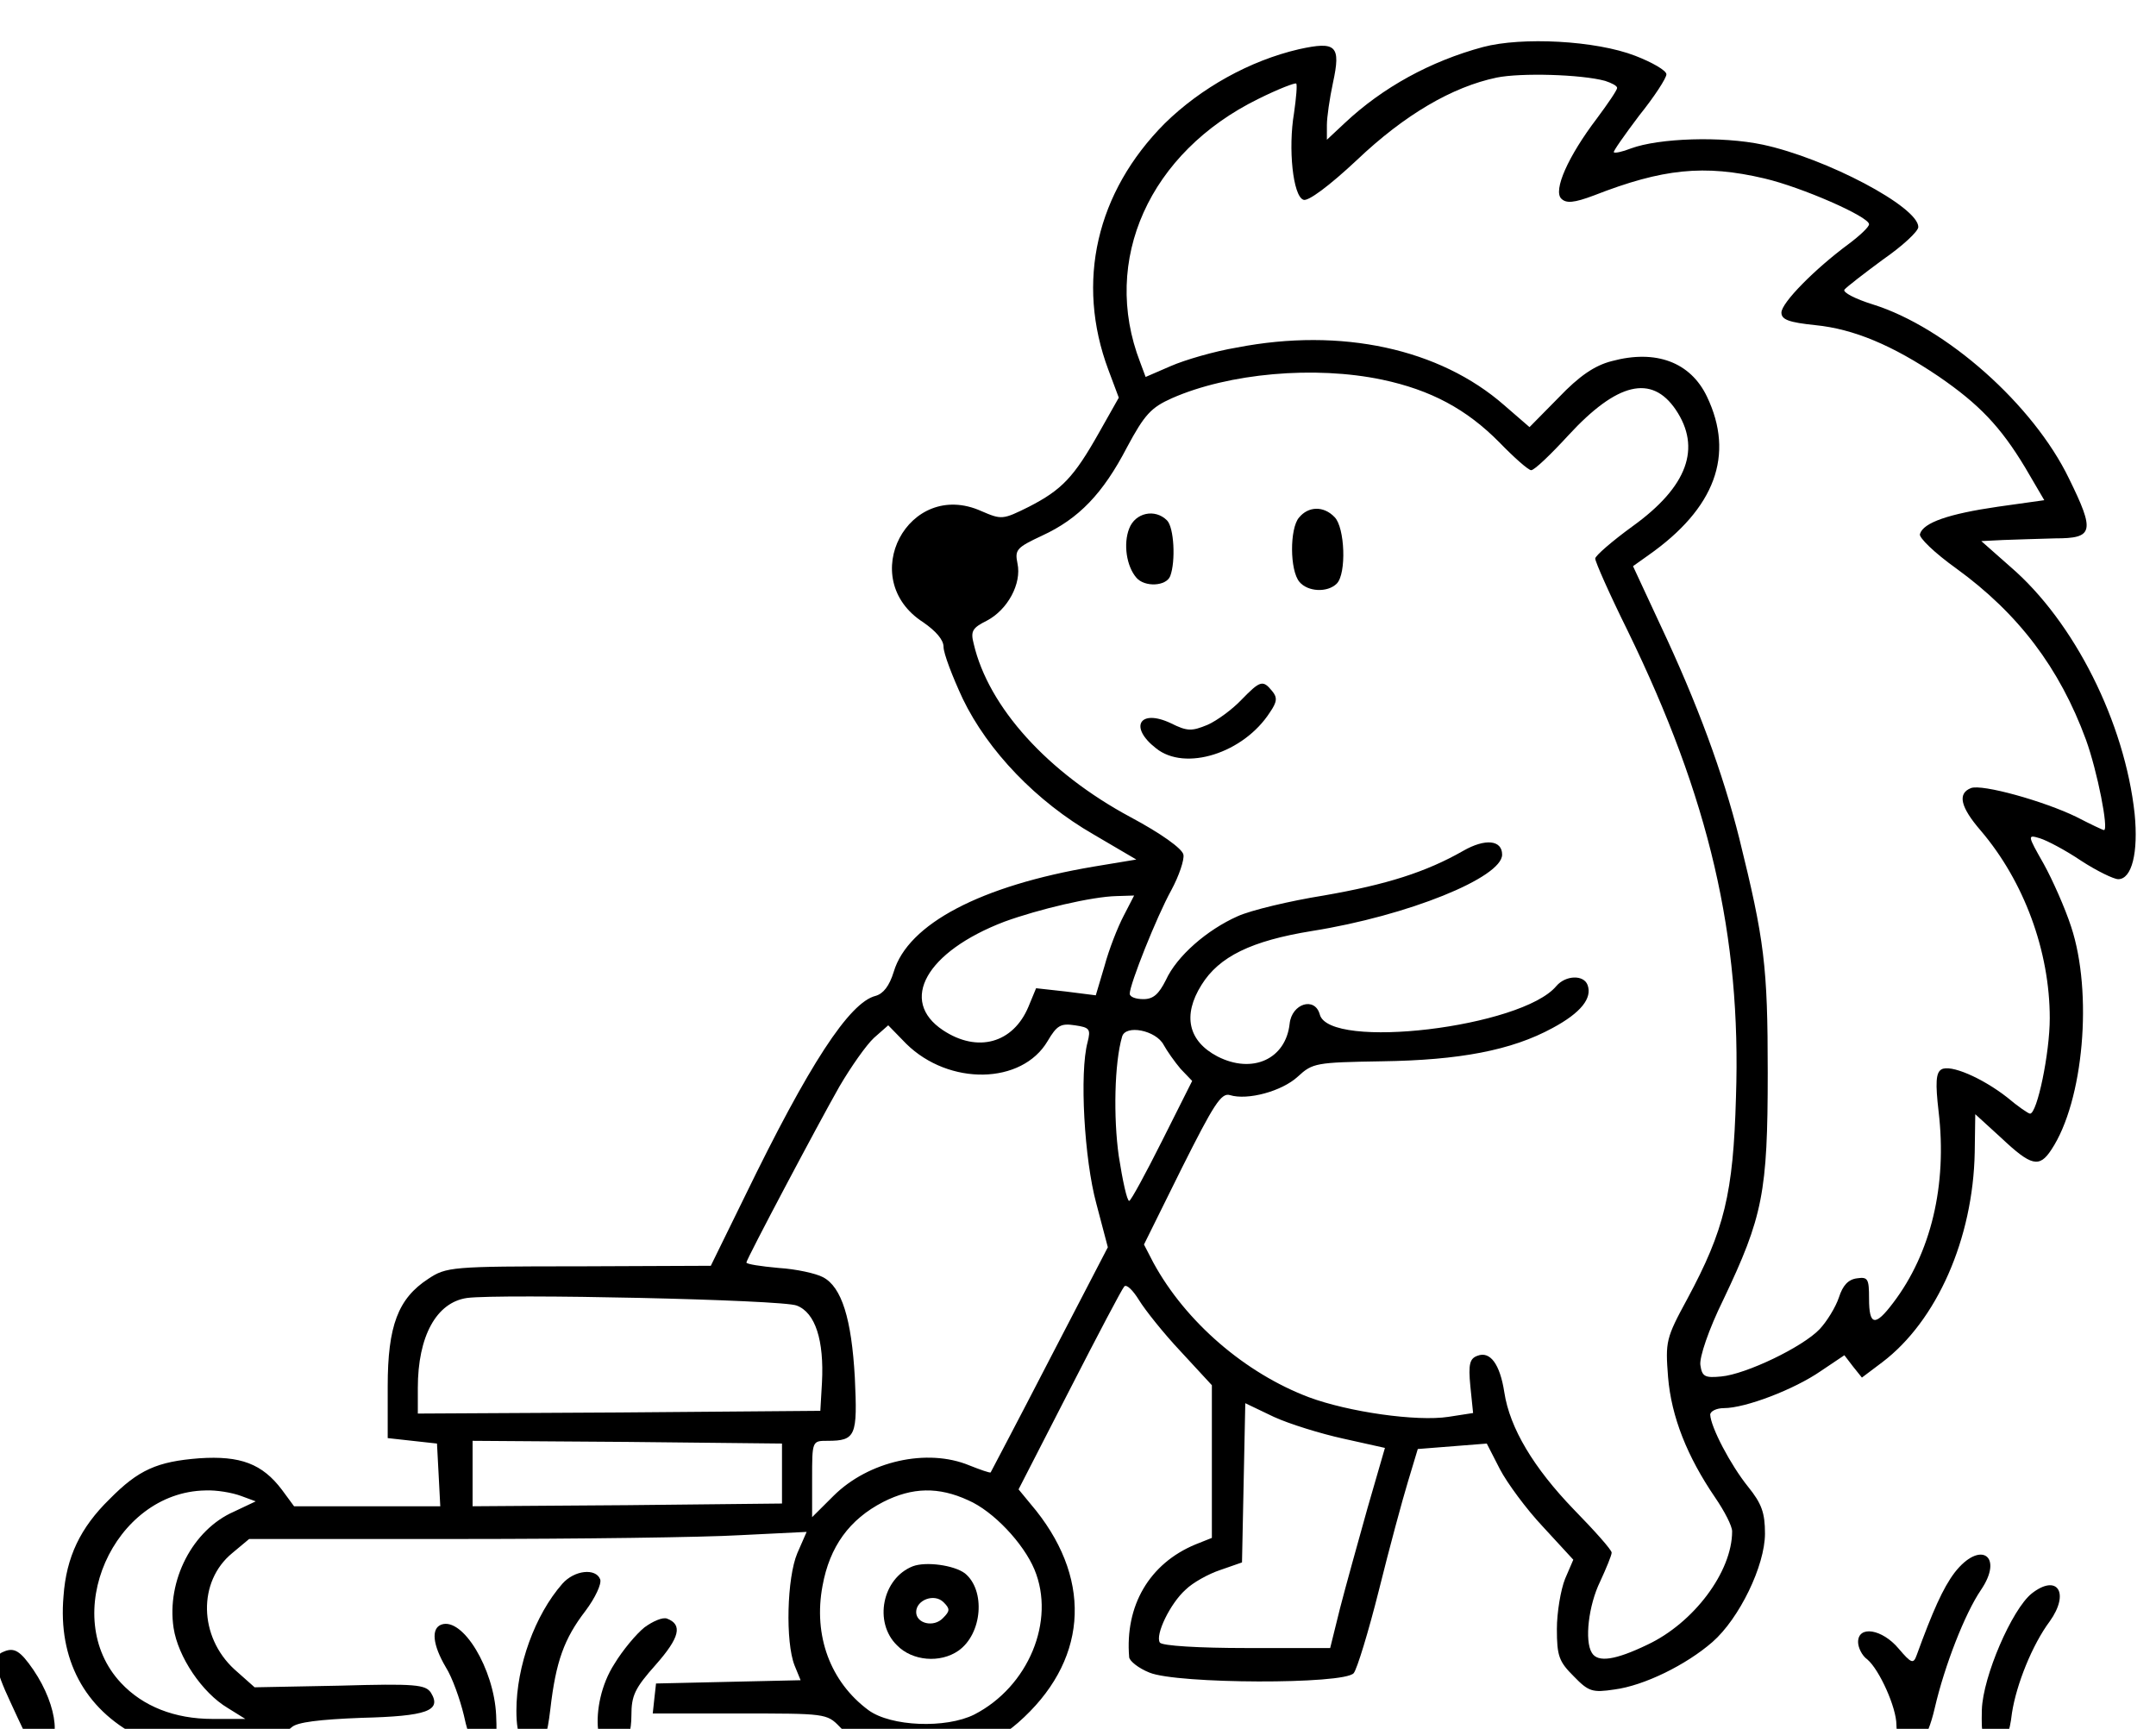 <?xml version="1.0" encoding="UTF-8" standalone="no"?>
<!-- Created with Inkscape (http://www.inkscape.org/) -->

<svg
   width="137.794mm"
   height="110.5mm"
   viewBox="0 0 137.794 110.5"
   version="1.1"
   id="svg1"
   inkscape:version="1.3.2 (091e20e, 2023-11-25, custom)"
   sodipodi:docname="lawn.svg"
   xmlns:inkscape="http://www.inkscape.org/namespaces/inkscape"
   xmlns:sodipodi="http://sodipodi.sourceforge.net/DTD/sodipodi-0.dtd"
   xmlns="http://www.w3.org/2000/svg"
   xmlns:svg="http://www.w3.org/2000/svg">
  <sodipodi:namedview
     id="namedview1"
     pagecolor="#ffffff"
     bordercolor="#000000"
     borderopacity="0.25"
     inkscape:showpageshadow="2"
     inkscape:pageopacity="0.0"
     inkscape:pagecheckerboard="0"
     inkscape:deskcolor="#d1d1d1"
     inkscape:document-units="mm"
     inkscape:zoom="0.69219276"
     inkscape:cx="284.6028"
     inkscape:cy="412.45736"
     inkscape:window-width="1920"
     inkscape:window-height="991"
     inkscape:window-x="2391"
     inkscape:window-y="-9"
     inkscape:window-maximized="1"
     inkscape:current-layer="layer1" />
  <defs
     id="defs1" />
  <g
     inkscape:label="Layer 1"
     inkscape:groupmode="layer"
     id="layer1"
     transform="translate(-29.652,-39.434)">
    <g
       id="lawn"
       transform="matrix(0.035,0,0,-0.035,2.806,373.991)">
      <path
         d="m 3475,9472.866 c -96,-25.891 -183,-73.69 -252,-138.418 l -33,-30.87 v 26.887 c 0,13.941 5,48.795 11,76.677 15,68.711 6,76.677 -62,61.74 -90,-20.912 -179,-70.703 -245,-135.43 -125,-125.472 -163,-289.781 -103,-450.106 l 19,-50.786 -36,-63.732 c -46,-81.656 -68,-104.56 -128,-135.43 -48,-23.899 -50,-23.899 -87,-7.966 -133,59.749 -230,-123.481 -106,-203.145 23,-15.933 37,-31.866 37,-44.812 0,-11.95 16,-53.774 35,-94.602 46,-95.598 135,-188.208 239,-247.957 l 78,-45.807 -78,-12.945 c -206,-34.853 -339,-104.56 -365,-192.191 -8,-25.891 -19,-39.832 -33,-43.816 -48,-11.95 -122,-125.472 -239,-366.458 l -62,-126.468 -241,-0.996 c -233,0 -242,-0.996 -275,-22.904 -55,-35.849 -74,-85.64 -74,-196.175 v -94.602 l 45,-4.979 45,-4.979 3,-56.761 3,-57.757 h -134 -133 l -22,29.874 c -36,47.799 -76,62.736 -151,57.757 -77,-5.975 -111,-20.912 -164,-74.686 -53,-51.782 -79,-105.556 -84,-177.254 -10,-114.518 38,-205.137 136,-255.923 43,-22.904 66,-27.883 122,-27.883 69,0 127,16.929 159,44.811 10,8.962 50,13.941 127,16.929 120,2.987 147,12.945 127,45.807 -10,14.937 -28,16.929 -167,12.945 l -155,-2.987 -37,32.862 c -65,59.749 -67,160.326 -4,212.108 l 31,25.891 h 387 c 213,0 443,2.987 510,6.971 l 121,5.975 -17,-38.837 c -19,-44.812 -22,-162.317 -5,-205.137 l 11,-26.887 -132,-2.987 -132,-2.987 -3,-26.887 -3,-27.883 h 159 c 155,0 159,0 182,-23.899 45,-48.795 158,-68.711 242,-43.816 22,5.975 59,28.878 84,50.786 125,109.539 138,254.927 33,387.37 l -32,38.837 93,181.237 c 51,99.581 96,185.221 100,189.204 4,4.979 16,-6.971 27,-24.895 11,-17.925 45,-60.744 76,-93.606 l 57,-61.74 v -139.413 -139.413 l -30,-11.95 c -84,-34.853 -129,-111.531 -121,-206.133 1,-6.971 17,-19.916 37,-27.883 50,-20.912 356,-21.908 373,-0.996 6,6.971 27,75.682 46,151.363 19,76.677 43,165.304 53,198.166 l 18,59.749 63,4.979 63,4.979 24,-46.803 c 13,-24.895 48,-72.694 79,-105.556 l 55,-59.749 -15,-34.853 c -8,-19.916 -15,-61.74 -15,-91.615 0,-49.791 4,-59.749 31,-86.635 27,-27.883 34,-29.874 74,-23.899 54,6.971 131,44.812 179,86.635 49,42.82 96,139.413 96,198.166 0,37.841 -6,54.77 -31,85.64 -32,39.832 -68,108.543 -69,131.447 0,5.975 11,11.95 25,11.95 39,0 128,33.858 177,67.715 l 43,28.878 16,-20.912 16,-19.916 37,27.883 c 100,75.681 166,226.049 169,383.387 l 1,69.707 48,-43.816 c 54,-50.786 69,-54.77 91,-20.912 59,88.627 76,286.793 36,407.286 -11,33.858 -34,85.64 -50,114.518 -30,52.778 -30,53.774 -7,46.803 13,-3.983 47,-21.908 75,-40.828 29,-18.92 60,-33.858 68,-33.858 25,0 37,48.795 30,119.497 -18,166.3 -110,350.525 -227,451.102 l -53,46.803 40,1.992 c 22,0.996 65,1.992 95,2.987 70,0 73,11.95 25,109.539 -65,134.434 -224,275.839 -358,317.663 -32,9.958 -55,21.908 -52,26.887 4,4.979 35,28.878 70,54.77 36,24.895 65,51.782 65,59.749 0,36.845 -168,125.472 -284,150.367 -75,15.933 -190,11.95 -241,-6.971 -15,-5.975 -29,-8.962 -31,-6.971 -2,0.996 19,30.87 46,66.719 28,34.853 50,68.711 50,75.682 0,6.971 -26,21.908 -57,33.858 -72,27.883 -207,34.853 -278,15.933 z m 223,-61.74 c 12,-3.983 22,-8.962 22,-12.945 0,-3.983 -17,-28.878 -37,-55.765 -53,-69.707 -80,-131.447 -65,-146.384 9,-8.962 23,-7.966 60,5.975 125,48.795 201,56.761 311,30.87 68,-15.933 191,-69.707 191,-83.648 0,-4.979 -17,-20.912 -37,-35.849 -62,-45.807 -123,-107.547 -123,-125.472 0,-12.946 14,-17.925 62,-22.904 70,-6.971 141,-36.845 225,-93.606 74,-50.786 113,-91.615 158,-166.3 l 35,-59.749 -85,-11.95 c -89,-12.945 -136,-28.878 -142,-49.791 -3,-5.975 27,-34.853 66,-62.736 114,-82.652 189,-182.233 237,-312.684 21,-57.757 42,-165.304 33,-165.304 -2,0 -25,10.954 -50,23.899 -59,28.878 -173,60.745 -193,52.778 -25,-9.958 -19,-34.853 18,-77.673 79,-92.61 126,-220.074 126,-342.559 0,-63.732 -23,-174.267 -36,-174.267 -3,0 -22,12.945 -42,29.874 -46,35.849 -104,60.744 -120,50.786 -10,-5.975 -11,-24.895 -5,-76.677 16,-134.434 -14,-258.911 -83,-349.529 -33,-43.816 -44,-41.824 -44,7.966 0,35.849 -2,39.833 -22,36.845 -16,-1.992 -26,-12.945 -33,-34.853 -6,-17.925 -22,-43.816 -35,-57.757 -31,-32.862 -135,-82.652 -180,-86.635 -30,-2.987 -35,0 -38,20.912 -2,13.941 15,64.728 42,119.497 72,151.363 81,195.179 81,414.257 0,195.179 -6,241.982 -52,428.198 -30,119.497 -76,244.969 -144,389.362 l -50,107.547 28,19.916 c 122,85.64 158,183.229 107,289.781 -30,62.736 -93,86.635 -174,64.728 -31,-7.966 -59,-26.887 -97,-66.719 l -53,-53.774 -46,39.832 c -118,103.564 -298,142.401 -488,105.556 -42,-6.971 -96,-22.904 -121,-33.858 l -46,-19.916 -10,26.887 c -72,186.216 17,383.387 216,480.976 36,17.925 67,29.874 69,27.883 2,-1.992 0,-25.891 -4,-53.774 -11,-64.728 -2,-151.363 17,-158.334 8,-3.983 47,24.895 98,72.694 87,82.652 174,133.439 255,150.367 44,8.962 154,5.975 198,-5.975 z m -407,-545.704 c 89,-18.92 154,-53.774 214,-114.518 27,-27.883 53,-50.786 58,-50.786 6,0 36,28.878 68,63.732 89,96.594 152,111.531 196,46.803 47,-69.707 22,-140.409 -79,-213.103 -37,-26.887 -68,-53.774 -68,-58.753 0,-5.975 26,-64.728 59,-131.447 149,-305.714 208,-557.654 198,-852.413 -5,-176.258 -21,-241.982 -89,-368.45 -39,-71.698 -40,-77.673 -35,-142.401 6,-72.694 35,-145.388 86,-220.074 17,-24.895 31,-51.782 31,-61.74 0,-73.69 -70,-167.296 -155,-207.129 -58,-27.883 -90,-32.862 -101,-14.937 -14,21.908 -6,87.631 15,130.451 11,23.899 21,47.799 21,52.778 0,4.979 -31,39.832 -69,78.669 -73,75.682 -117,148.376 -127,214.099 -8,51.782 -26,75.682 -49,66.719 -14,-4.979 -17,-14.937 -13,-55.765 l 5,-48.795 -45,-6.971 c -58,-8.962 -183,8.962 -255,35.849 -116,43.816 -225,137.422 -284,245.965 l -17,32.862 69,139.413 c 58,115.514 72,138.418 88,133.439 32,-9.958 95,6.971 124,33.858 27,24.895 33,25.891 153,27.883 142,1.992 237,19.916 312,60.744 52,27.883 73,54.77 64,78.669 -7,18.92 -40,17.925 -57,-1.992 -63,-75.682 -415,-117.506 -432,-51.782 -9,32.862 -51,19.916 -55,-16.929 -7,-64.728 -68,-92.61 -132,-59.749 -53,27.883 -64,74.686 -29,130.451 32,51.782 91,80.661 202,98.585 175,27.883 347,97.589 347,139.413 0,26.887 -31,29.874 -71,6.971 -68,-38.837 -140,-61.74 -255,-81.656 -62,-9.958 -133,-26.887 -157,-37.841 -56,-24.895 -111,-72.694 -131,-116.51 -13,-25.891 -23,-34.853 -41,-34.853 -14,0 -25,3.983 -25,9.958 0,16.929 49,140.409 76,189.204 14,25.891 24,55.765 22,64.728 -2,10.954 -41,38.837 -97,68.711 -150,80.661 -259,200.158 -286,316.668 -6,22.904 -2,28.878 24,41.824 38,19.916 64,67.715 56,104.56 -5,24.895 -2,28.878 45,50.786 67,30.87 111,76.677 155,161.321 32,59.749 44,72.694 82,89.623 104,45.807 261,59.749 384,33.858 z m -472,-978.881 c -11,-20.912 -27,-61.74 -35,-91.615 l -16,-53.774 -55,6.971 -54,5.975 -14,-33.858 c -28,-66.719 -93,-84.644 -156,-42.82 -81,53.774 -31,143.397 112,198.166 63,22.904 160,45.807 205,46.803 l 32,0.996 z m -66,-231.028 c -15,-55.765 -6,-214.099 16,-294.76 l 21,-79.665 -106,-204.141 c -58,-112.526 -107,-205.137 -108,-207.129 -2,-0.996 -19,4.979 -39,12.945 -77,31.866 -184,7.966 -248,-55.765 l -39,-38.837 v 69.707 c 0,69.707 0,69.707 28,69.707 52,0 55,8.962 50,115.514 -6,107.547 -24,165.304 -58,183.229 -13,6.971 -49,14.937 -81,16.929 -33,2.987 -59,6.971 -59,9.958 0,5.975 132,254.927 170,321.647 21,35.849 49,75.682 63,88.627 l 26,22.904 33,-33.858 c 78,-76.677 211,-74.686 258,4.979 17,28.878 24,32.862 50,28.878 27,-3.983 29,-6.971 23,-30.87 z m 139,-4.979 c 6,-10.954 20,-30.87 31,-43.816 l 21,-21.908 -55,-109.539 c -30,-59.749 -57,-109.539 -60,-109.539 -4,0 -12,36.845 -19,81.656 -10,70.703 -8,170.284 6,218.082 6,22.904 62,11.95 76,-14.937 z m -670,-475.997 c 34,-12.945 50,-63.732 46,-140.409 l -3,-51.782 -367,-2.987 -368,-1.992 v 46.803 c 0,94.602 34,156.342 90,164.309 61,7.966 577,-2.987 602,-13.941 z m 998,-242.978 76,-16.929 -32,-110.535 c -17,-60.744 -40,-143.397 -50,-182.233 l -18,-72.694 h -153 c -86,0 -154,3.983 -158,9.958 -9,13.941 19,71.698 47,96.594 13,12.945 42,28.878 63,35.849 l 40,13.941 3,145.388 3,145.388 52,-24.895 c 28,-12.945 86,-30.87 127,-39.832 z m -1025,-63.732 v -54.77 l -282,-2.987 -283,-1.992 v 59.749 59.749 l 283,-1.992 282,-2.987 z m -988,-40.828 27,-9.958 -40,-18.92 c -75,-32.862 -123,-125.472 -110,-212.108 8,-52.778 52,-118.501 99,-146.384 l 32,-19.916 h -60 c -69,0 -127,22.904 -167,65.724 -114,121.489 -14,348.534 154,351.521 20,0.996 49,-3.983 65,-9.958 z m 1328,-7.966 c 46,-19.916 101,-78.669 121,-126.468 39,-93.606 -11,-214.099 -110,-264.885 -52,-25.891 -152,-21.908 -193,7.966 -70,51.782 -101,136.426 -84,227.045 13,71.698 49,121.489 111,153.355 53,26.887 101,27.883 155,2.987 z"
         id="path5"
         style="stroke-width:0.998" />
      <path
         d="m 3139,8613.482 c -17,-19.916 -17,-96.594 1,-117.506 15,-17.925 51,-19.916 68,-2.987 18,17.925 15,102.568 -4,121.489 -20,20.912 -48,19.916 -65,-0.996 z"
         id="path6"
         style="stroke-width:0.998" />
      <path
         d="m 2829,8593.565 c -11,-27.883 -5,-68.711 13,-89.623 15,-17.925 55,-15.933 62,2.987 10,26.887 7,88.627 -6,101.573 -22,21.908 -58,13.941 -69,-14.937 z"
         id="path7"
         style="stroke-width:0.998" />
      <path
         d="m 3034,8280.881 c -16,-16.929 -44,-37.841 -62,-45.807 -29,-11.95 -37,-11.95 -67,2.987 -57,26.887 -77,-6.971 -27,-45.807 53,-42.82 160,-8.962 208,65.724 13,18.92 14,26.887 4,38.837 -17,20.912 -22,18.92 -56,-15.933 z"
         id="path8"
         style="stroke-width:0.998" />
      <path
         d="m 2434,6698.539 c -56,-21.908 -72,-102.568 -29,-144.392 28,-28.878 79,-32.862 112,-9.958 44,30.87 50,110.535 12,141.405 -20,14.937 -71,21.908 -95,12.945 z m 55,-94.602 c -17,-17.925 -49,-9.958 -49,10.954 0,21.908 33,34.853 50,17.925 12,-11.95 12,-15.933 -1,-28.878 z"
         id="path9"
         style="stroke-width:0.998" />
      <path
         d="m 4336,6686.589 c -21,-27.883 -40,-70.703 -69,-150.367 -6,-16.929 -10,-14.937 -33,11.95 -30,35.849 -74,42.82 -74,11.95 0,-9.958 7,-24.895 17,-31.866 22,-18.92 53,-87.631 53,-119.497 0,-14.937 6,-31.866 13,-37.841 22,-17.925 43,7.966 57,68.711 18,77.673 55,172.275 84,215.095 43,62.736 -1,92.61 -48,31.866 z"
         id="path10"
         style="stroke-width:0.998" />
      <path
         d="m 1794,6666.673 c -50,-56.761 -84,-150.367 -84,-232.024 0,-48.795 11,-67.715 36,-62.736 15,2.987 20,15.933 26,65.724 10,86.635 25,128.459 64,179.246 18,23.899 30,49.791 27,57.757 -8,20.912 -47,16.929 -69,-7.966 z"
         id="path11"
         style="stroke-width:0.998" />
      <path
         d="m 4477,6648.748 c -36,-28.878 -89,-151.363 -91,-212.107 -1,-48.795 0,-51.782 24,-51.782 22,0 26,4.979 31,45.807 8,51.782 37,124.476 69,167.296 37,51.782 14,87.631 -33,50.786 z"
         id="path12"
         style="stroke-width:0.998" />
      <path
         d="m 1944,6587.008 c -15,-11.95 -40,-41.824 -55,-66.719 -49,-75.682 -36,-193.187 16,-150.367 9,7.966 15,29.874 15,55.765 0,36.845 6,49.791 45,93.606 43,48.795 49,72.694 20,83.648 -8,2.987 -26,-4.979 -41,-15.933 z"
         id="path13"
         style="stroke-width:0.998" />
      <path
         d="m 1573,6591.987 c -19,-6.971 -16,-36.845 8,-77.673 12,-18.92 26,-58.753 33,-87.631 10,-45.807 15,-51.782 36,-51.782 24,0 25,2.987 23,51.782 -4,84.644 -61,179.246 -100,165.304 z"
         id="path14"
         style="stroke-width:0.998" />
      <path
         d="m 773,6542.196 c -19,-6.971 -16,-29.874 13,-91.615 38,-82.652 40,-85.64 54,-85.64 41,0 34,76.677 -12,144.393 -24,34.853 -35,41.824 -55,32.862 z"
         id="path15"
         style="stroke-width:0.998" />
    </g>
  </g>
</svg>
